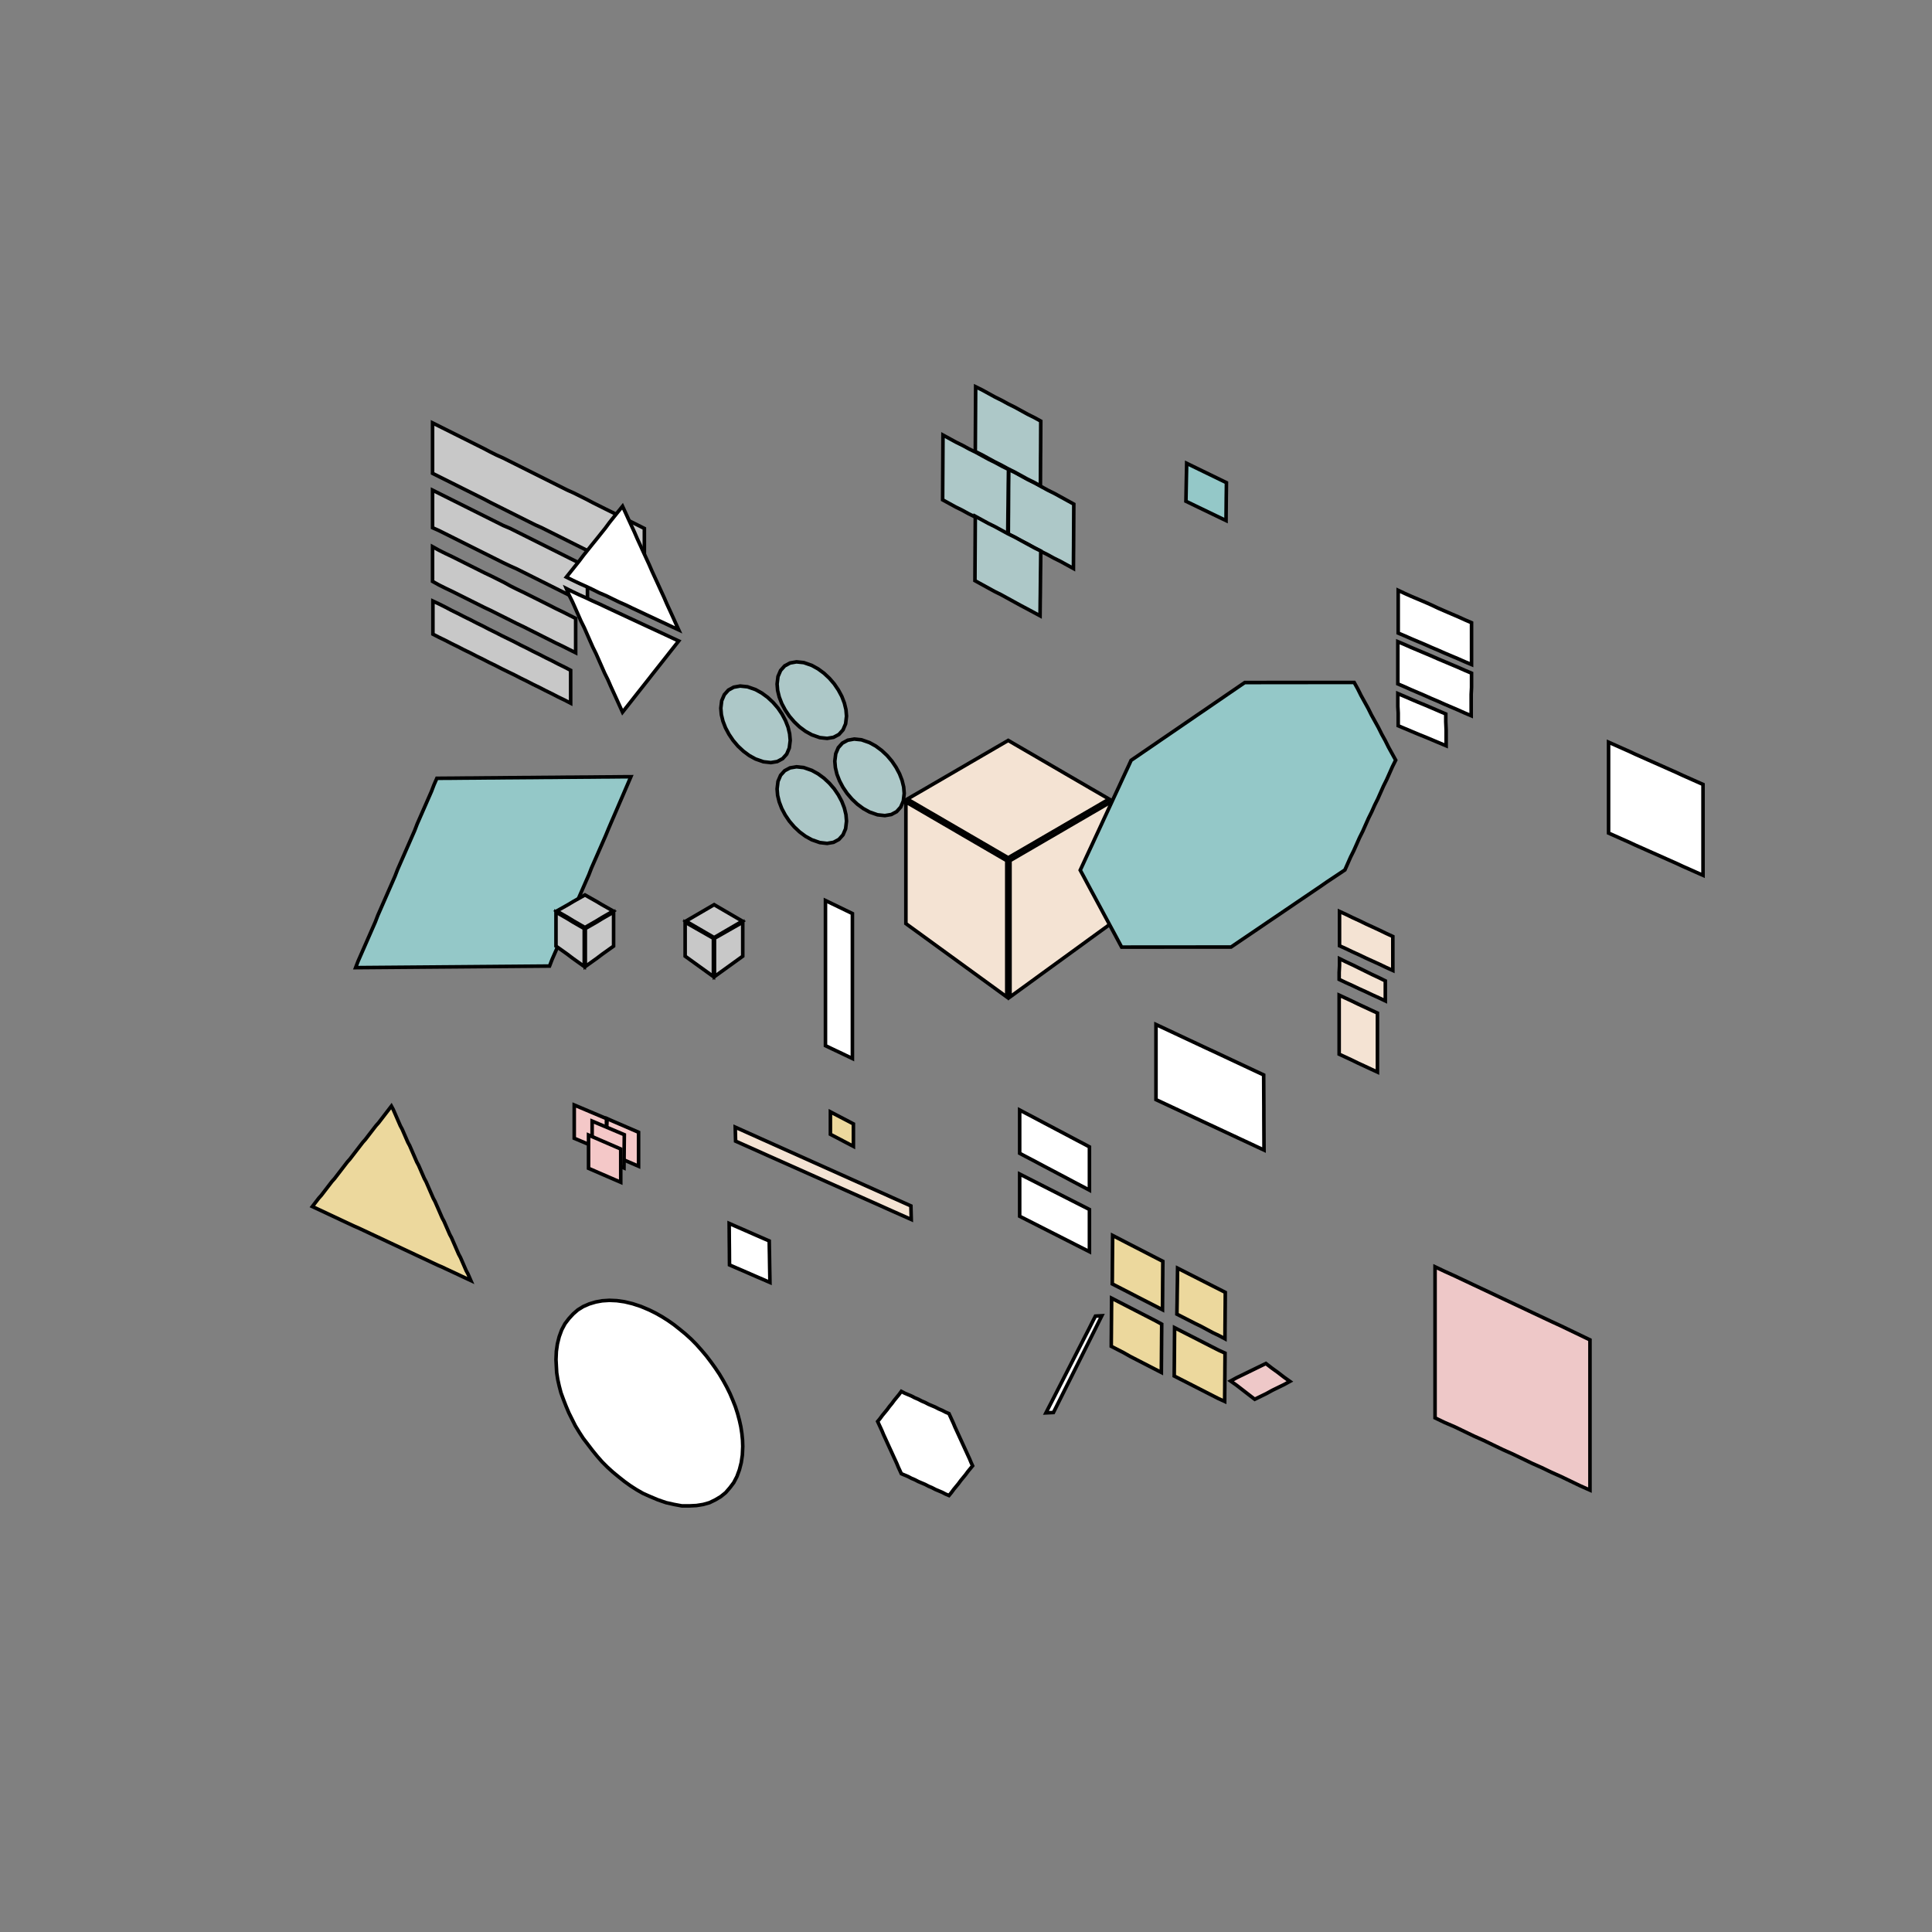 <!DOCTYPE svg>
<svg xmlns="http://www.w3.org/2000/svg" xmlns:xlink="http://www.w3.org/1999/xlink" width="1080" height="1080">
<rect width="100%" height="100%" fill="#808080" stroke="none"/>
<g transform="translate(540,540)">
<g transform="scale(2,2)">
<path stroke="rgb(0,0,0)" stroke-opacity="1" fill="rgb(148,200,200)" fill-opacity="1" id="bb1_2_" d="M-93.67 -52.9 L-94.45 -51.08 L-95.24 -49.25 L-96.02 -47.43 L-96.81 -45.6 L-97.59 -43.78 L-98.38 -41.95 L-99.17 -40.13 L-99.95 -38.3 L-100.7 -36.48 L-101.5 -34.65 L-102.3 -32.83 L-103.1 -31 L-103.9 -29.18 L-104.7 -27.35 L-105.4 -25.53 L-106.2 -23.71 L-107 -21.88 L-107.8 -20.06 L-108.6 -18.23 L-109.4 -16.41 L-110.2 -14.58 L-110.9 -12.76 L-111.7 -10.93 L-112.5 -9.106 L-113.3 -7.281 L-114.1 -5.457 L-114.9 -3.632 L-115.7 -1.807 L-116.4 0.018 L-118.4 0.034 L-120.5 0.051 L-122.5 0.067 L-124.5 0.083 L-126.5 0.1 L-128.5 0.116 L-130.5 0.132 L-132.5 0.149 L-134.5 0.165 L-136.5 0.181 L-138.5 0.198 L-140.5 0.214 L-142.5 0.231 L-144.5 0.247 L-146.6 0.263 L-148.6 0.28 L-150.6 0.296 L-152.6 0.312 L-154.6 0.329 L-156.6 0.345 L-158.6 0.361 L-160.6 0.378 L-162.6 0.394 L-164.6 0.41 L-166.6 0.427 L-168.6 0.443 L-170.6 0.459 L-169.9 -1.366 L-169.1 -3.19 L-168.3 -5.015 L-167.5 -6.84 L-166.7 -8.665 L-165.9 -10.49 L-165.1 -12.31 L-164.4 -14.14 L-163.6 -15.96 L-162.8 -17.79 L-162 -19.61 L-161.2 -21.44 L-160.4 -23.26 L-159.6 -25.09 L-158.9 -26.91 L-158.1 -28.74 L-157.3 -30.56 L-156.5 -32.39 L-155.7 -34.21 L-154.9 -36.04 L-154.1 -37.86 L-153.4 -39.69 L-152.6 -41.51 L-151.8 -43.34 L-151 -45.16 L-150.2 -46.99 L-149.4 -48.81 L-148.7 -50.64 L-147.9 -52.46 L-145.9 -52.48 L-143.9 -52.49 L-141.8 -52.51 L-139.8 -52.53 L-137.8 -52.54 L-135.8 -52.56 L-133.8 -52.58 L-131.8 -52.59 L-129.8 -52.61 L-127.8 -52.63 L-125.8 -52.64 L-123.8 -52.66 L-121.8 -52.67 L-119.8 -52.69 L-117.8 -52.71 L-115.7 -52.72 L-113.7 -52.74 L-111.7 -52.76 L-109.7 -52.77 L-107.7 -52.79 L-105.7 -52.8 L-103.7 -52.82 L-101.7 -52.84 L-99.69 -52.85 L-97.68 -52.87 L-95.68 -52.89 L-93.67 -52.9 Z " />
<path stroke="rgb(0,0,0)" stroke-opacity="1" fill="rgb(236,216,157)" fill-opacity="1" id="pr2_1_" d="M72.38 104.2 L70.7 103.3 L69.02 102.5 L67.34 101.6 L65.66 100.7 L63.99 99.89 L62.31 99.03 L60.63 98.17 L58.95 97.31 L58.98 95.48 L59.01 93.64 L59.03 91.8 L59.06 89.97 L59.09 88.13 L59.11 86.3 L59.14 84.46 L60.81 85.3 L62.47 86.15 L64.14 86.99 L65.81 87.84 L67.47 88.68 L69.14 89.53 L70.81 90.37 L72.47 91.22 L72.46 93.07 L72.45 94.92 L72.43 96.77 L72.42 98.62 L72.4 100.5 L72.39 102.3 L72.38 104.2 Z " />
<path stroke="rgb(0,0,0)" stroke-opacity="1" fill="rgb(236,216,157)" fill-opacity="1" id="pr1_1_" d="M54.92 96.08 L53.16 95.17 L51.41 94.27 L49.65 93.37 L47.9 92.47 L46.14 91.56 L44.39 90.66 L42.64 89.76 L40.88 88.86 L40.9 86.92 L40.91 84.99 L40.92 83.06 L40.94 81.12 L40.95 79.19 L40.97 77.26 L40.98 75.32 L42.74 76.22 L44.49 77.13 L46.24 78.03 L48 78.93 L49.75 79.83 L51.51 80.74 L53.26 81.64 L55.02 82.54 L55 84.47 L54.99 86.41 L54.97 88.34 L54.96 90.28 L54.95 92.21 L54.93 94.14 L54.92 96.08 Z " />
<path stroke="rgb(0,0,0)" stroke-opacity="1" fill="rgb(236,216,157)" fill-opacity="1" id="pr3_1_" d="M54.6 113.6 L52.85 112.7 L51.1 111.8 L49.35 110.9 L47.6 110 L45.85 109.1 L44.1 108.1 L42.35 107.2 L40.6 106.3 L40.61 104.4 L40.63 102.5 L40.64 100.6 L40.66 98.64 L40.67 96.71 L40.69 94.78 L40.7 92.85 L42.45 93.75 L44.2 94.65 L45.95 95.55 L47.7 96.45 L49.45 97.35 L51.2 98.25 L52.95 99.15 L54.7 100.1 L54.69 102 L54.67 103.9 L54.66 105.8 L54.64 107.8 L54.63 109.7 L54.61 111.6 L54.6 113.6 Z " />
<path stroke="rgb(0,0,0)" stroke-opacity="1" fill="rgb(236,216,157)" fill-opacity="1" id="pr4_1_" d="M72.3 121.7 L70.54 120.9 L68.77 120 L67.01 119.1 L65.25 118.2 L63.49 117.3 L61.73 116.4 L59.96 115.5 L58.2 114.6 L58.21 112.7 L58.23 110.8 L58.24 108.9 L58.26 106.9 L58.27 105 L58.29 103.1 L58.3 101.1 L60.06 102 L61.82 102.9 L63.59 103.8 L65.35 104.7 L67.11 105.6 L68.87 106.5 L70.64 107.4 L72.4 108.2 L72.39 110.2 L72.37 112.1 L72.36 114 L72.34 116 L72.33 117.9 L72.31 119.8 L72.3 121.7 Z " />
<path stroke="rgb(0,0,0)" stroke-opacity="1" fill="rgb(238,200,200)" fill-opacity="1" id="ll1_1_" d="M174.4 146.5 L171.7 145.3 L169 144 L166.3 142.7 L163.6 141.5 L160.9 140.2 L158.2 139 L155.5 137.7 L152.8 136.4 L150.1 135.2 L147.4 133.9 L144.7 132.6 L142 131.4 L139.3 130.1 L136.6 128.8 L133.8 127.6 L131.1 126.3 L131.1 123.3 L131.1 120.3 L131.1 117.3 L131.1 114.2 L131.1 111.2 L131.1 108.2 L131.1 105.2 L131.1 102.2 L131.1 99.17 L131.1 96.15 L131.1 93.13 L131.1 90.12 L131.1 87.1 L131.1 84.08 L133.8 85.36 L136.6 86.63 L139.3 87.9 L142 89.18 L144.7 90.45 L147.4 91.72 L150.1 93 L152.8 94.27 L155.5 95.54 L158.2 96.82 L160.9 98.09 L163.6 99.36 L166.3 100.6 L169 101.9 L171.7 103.2 L174.4 104.5 L174.4 107.5 L174.4 110.5 L174.4 113.5 L174.4 116.5 L174.4 119.5 L174.4 122.5 L174.4 125.5 L174.4 128.5 L174.4 131.5 L174.4 134.5 L174.4 137.5 L174.4 140.5 L174.4 143.5 L174.4 146.5 Z " />
<path stroke="rgb(0,0,0)" stroke-opacity="1" fill="rgb(255,255,255)" fill-opacity="1" id="cl1_1_" d="M37.96 97.76 L37.06 99.56 L36.15 101.4 L35.25 103.2 L34.35 105 L33.45 106.8 L32.55 108.6 L31.65 110.4 L30.75 112.2 L29.85 114 L28.95 115.8 L28.04 117.6 L27.14 119.4 L26.24 121.2 L25.34 123 L24.44 124.8 L22.35 124.9 L23.27 123.1 L24.2 121.3 L25.12 119.5 L26.04 117.7 L26.96 115.9 L27.88 114.1 L28.8 112.3 L29.72 110.5 L30.64 108.7 L31.56 106.9 L32.48 105.1 L33.4 103.3 L34.33 101.5 L35.25 99.66 L36.17 97.86 L37.96 97.76 Z " />
<path stroke="rgb(0,0,0)" stroke-opacity="1" fill="rgb(255,255,255)" fill-opacity="1" id="a5_2_" d="M206 -50.75 L204.1 -51.59 L202.2 -52.44 L200.3 -53.28 L198.5 -54.12 L196.6 -54.96 L194.7 -55.81 L192.8 -56.65 L190.9 -57.49 L189 -58.34 L187.1 -59.18 L185.3 -60.02 L183.4 -60.86 L181.5 -61.71 L179.6 -62.55 L179.6 -60.6 L179.6 -58.64 L179.6 -56.69 L179.6 -54.73 L179.6 -52.78 L179.6 -50.83 L179.6 -48.87 L179.6 -46.92 L179.6 -44.97 L179.6 -43.01 L179.6 -41.06 L179.6 -39.1 L179.6 -37.15 L181.5 -36.31 L183.4 -35.46 L185.3 -34.62 L187.1 -33.78 L189 -32.94 L190.9 -32.09 L192.8 -31.25 L194.7 -30.41 L196.6 -29.56 L198.5 -28.72 L200.3 -27.88 L202.2 -27.04 L204.1 -26.19 L206 -25.35 L206 -27.3 L206 -29.26 L206 -31.21 L206 -33.17 L206 -35.12 L206 -37.07 L206 -39.03 L206 -40.98 L206 -42.93 L206 -44.89 L206 -46.84 L206 -48.8 L206 -50.75 Z " />
<path stroke="rgb(0,0,0)" stroke-opacity="1" fill="rgb(255,255,255)" fill-opacity="1" id="a6_2_" d="M83.3 51.45 L81.52 50.62 L79.75 49.79 L77.97 48.96 L76.19 48.13 L74.42 47.3 L72.64 46.47 L70.86 45.64 L69.09 44.81 L67.31 43.99 L65.54 43.16 L63.76 42.33 L61.98 41.5 L60.21 40.67 L58.43 39.84 L56.65 39.01 L54.88 38.18 L53.1 37.35 L53.1 35.25 L53.1 33.15 L53.1 31.05 L53.1 28.95 L53.1 26.85 L53.1 24.75 L53.1 22.65 L53.1 20.55 L53.1 18.45 L53.1 16.35 L54.87 17.18 L56.64 18.01 L58.41 18.84 L60.18 19.67 L61.95 20.5 L63.72 21.33 L65.49 22.16 L67.26 22.99 L69.04 23.81 L70.81 24.64 L72.58 25.47 L74.35 26.3 L76.12 27.13 L77.89 27.96 L79.66 28.79 L81.43 29.62 L83.2 30.45 L83.21 32.36 L83.22 34.27 L83.23 36.18 L83.24 38.09 L83.25 40 L83.25 41.9 L83.26 43.81 L83.27 45.72 L83.28 47.63 L83.29 49.54 L83.3 51.45 Z " />
<path stroke="rgb(0,0,0)" stroke-opacity="1" fill="rgb(148,200,200)" fill-opacity="1" id="rtr1_2_" d="M61.68 -140.5 L63.53 -139.6 L65.38 -138.7 L67.23 -137.8 L69.09 -136.9 L70.94 -136 L72.79 -135.1 L72.77 -133 L72.74 -130.9 L72.72 -128.7 L72.7 -126.6 L72.68 -124.5 L70.81 -125.4 L68.94 -126.3 L67.07 -127.2 L65.2 -128.1 L63.34 -129 L61.47 -129.9 L61.51 -132 L61.55 -134.1 L61.59 -136.2 L61.64 -138.4 L61.68 -140.5 Z " />
<path stroke="rgb(0,0,0)" stroke-opacity="1" fill="rgb(238,200,200)" fill-opacity="1" id="sg1_2_" d="M73.96 116 L75.6 115.1 L77.25 114.3 L78.89 113.5 L80.53 112.7 L82.17 111.9 L83.82 111.1 L85.5 112.4 L87.17 113.6 L88.85 114.9 L90.53 116.1 L88.89 117 L87.25 117.8 L85.61 118.6 L83.98 119.5 L82.34 120.3 L80.7 121.1 L79.01 119.8 L77.33 118.5 L75.65 117.2 L73.96 116 Z " />
<path stroke="rgb(0,0,0)" stroke-opacity="1" fill="rgb(255,255,255)" fill-opacity="1" id="a12_2_" d="M-54.8 88.45 L-56.68 87.63 L-58.57 86.82 L-60.45 86 L-62.33 85.18 L-64.22 84.37 L-66.1 83.55 L-66.12 81.62 L-66.13 79.68 L-66.15 77.75 L-66.17 75.82 L-66.18 73.88 L-66.2 71.95 L-64.33 72.77 L-62.47 73.58 L-60.6 74.4 L-58.73 75.22 L-56.87 76.03 L-55 76.85 L-54.97 78.78 L-54.93 80.72 L-54.9 82.65 L-54.87 84.58 L-54.83 86.52 L-54.8 88.45 Z " />
<path stroke="rgb(0,0,0)" stroke-opacity="1" fill="rgb(255,255,255)" fill-opacity="1" id="secscl1_2_" d="M-31.75 25.86 L-32.69 25.41 L-33.63 24.96 L-34.57 24.51 L-35.51 24.06 L-36.45 23.62 L-37.4 23.17 L-38.34 22.72 L-39.28 22.27 L-39.28 21.26 L-39.28 20.24 L-39.28 19.23 L-39.28 18.21 L-39.28 17.2 L-39.28 16.19 L-39.28 15.17 L-39.28 14.16 L-39.28 13.14 L-39.28 12.13 L-39.28 11.11 L-39.28 10.1 L-39.28 9.086 L-39.28 8.072 L-39.28 7.057 L-39.28 6.043 L-39.28 5.029 L-39.28 4.014 L-39.28 3 L-39.28 1.986 L-39.28 0.972 L-39.28 -0.043 L-39.28 -1.057 L-39.28 -2.071 L-39.28 -3.086 L-39.28 -4.1 L-39.28 -5.114 L-39.28 -6.128 L-39.28 -7.143 L-39.28 -8.157 L-39.28 -9.171 L-39.28 -10.19 L-39.28 -11.2 L-39.28 -12.21 L-39.28 -13.23 L-39.28 -14.24 L-39.28 -15.26 L-39.28 -16.27 L-39.28 -17.29 L-39.28 -18.3 L-38.34 -17.85 L-37.4 -17.39 L-36.45 -16.94 L-35.51 -16.48 L-34.57 -16.03 L-33.63 -15.57 L-32.69 -15.12 L-31.75 -14.66 L-31.75 -13.65 L-31.75 -12.64 L-31.75 -11.62 L-31.75 -10.61 L-31.75 -9.598 L-31.75 -8.585 L-31.75 -7.572 L-31.75 -6.559 L-31.75 -5.546 L-31.75 -4.533 L-31.75 -3.52 L-31.75 -2.507 L-31.75 -1.494 L-31.75 -0.481 L-31.75 0.532 L-31.75 1.545 L-31.75 2.558 L-31.75 3.571 L-31.75 4.584 L-31.75 5.597 L-31.75 6.61 L-31.75 7.623 L-31.75 8.636 L-31.75 9.649 L-31.75 10.66 L-31.75 11.68 L-31.75 12.69 L-31.75 13.7 L-31.75 14.71 L-31.75 15.73 L-31.75 16.74 L-31.75 17.75 L-31.75 18.77 L-31.75 19.78 L-31.75 20.79 L-31.75 21.81 L-31.75 22.82 L-31.75 23.83 L-31.75 24.84 L-31.75 25.86 Z " />
<path stroke="rgb(0,0,0)" stroke-opacity="1" fill="rgb(255,255,255)" fill-opacity="1" id="a7_1_" d="M141.3 -84.25 L139.4 -85.05 L137.6 -85.85 L135.7 -86.65 L133.8 -87.45 L132 -88.25 L130.1 -89.05 L128.3 -89.85 L126.4 -90.65 L124.5 -91.45 L122.7 -92.25 L120.8 -93.05 L120.8 -95.03 L120.8 -97.02 L120.8 -99 L120.8 -101 L120.8 -103 L120.8 -105 L122.7 -104.1 L124.5 -103.3 L126.4 -102.5 L128.3 -101.7 L130.1 -100.9 L132 -100 L133.8 -99.22 L135.7 -98.4 L137.6 -97.59 L139.4 -96.77 L141.3 -95.95 L141.3 -94 L141.3 -92.05 L141.3 -90.1 L141.3 -88.15 L141.3 -86.2 L141.3 -84.25 Z " />
<path stroke="rgb(0,0,0)" stroke-opacity="1" fill="rgb(255,255,255)" fill-opacity="1" id="a8_1_" d="M141.2 -69.95 L139.3 -70.76 L137.5 -71.57 L135.6 -72.38 L133.7 -73.19 L131.9 -74 L130 -74.8 L128.2 -75.61 L126.3 -76.42 L124.4 -77.23 L122.6 -78.04 L120.7 -78.85 L120.7 -80.82 L120.7 -82.78 L120.7 -84.75 L120.7 -86.72 L120.7 -88.68 L120.7 -90.65 L122.6 -89.85 L124.4 -89.05 L126.3 -88.25 L128.2 -87.45 L130.1 -86.65 L131.9 -85.85 L133.8 -85.05 L135.7 -84.25 L137.6 -83.45 L139.4 -82.65 L141.3 -81.85 L141.3 -79.87 L141.3 -77.88 L141.2 -75.9 L141.2 -73.92 L141.2 -71.93 L141.2 -69.95 Z " />
<path stroke="rgb(0,0,0)" stroke-opacity="1" fill="rgb(255,255,255)" fill-opacity="1" id="a9_1_" d="M134.2 -61.55 L132.3 -62.35 L130.4 -63.15 L128.5 -63.95 L126.5 -64.75 L124.6 -65.55 L122.7 -66.35 L120.8 -67.15 L120.8 -68.95 L120.8 -70.75 L120.7 -72.55 L120.7 -74.35 L120.7 -76.15 L122.6 -75.34 L124.5 -74.52 L126.4 -73.71 L128.4 -72.89 L130.3 -72.08 L132.2 -71.26 L134.1 -70.45 L134.1 -68.23 L134.2 -66 L134.2 -63.77 L134.2 -61.55 Z " />
<path stroke="rgb(0,0,0)" stroke-opacity="1" fill="rgb(255,255,255)" fill-opacity="1" id="a17_1_" d="M34.5 62.65 L32.73 61.71 L30.95 60.78 L29.18 59.84 L27.41 58.9 L25.64 57.97 L23.86 57.03 L22.09 56.1 L20.32 55.16 L18.55 54.22 L16.77 53.29 L15 52.35 L15 50.33 L15 48.32 L15 46.3 L15 44.28 L15 42.27 L15 40.25 L16.77 41.19 L18.55 42.12 L20.32 43.06 L22.09 44 L23.86 44.93 L25.64 45.87 L27.41 46.8 L29.18 47.74 L30.95 48.68 L32.73 49.61 L34.5 50.55 L34.5 52.57 L34.5 54.58 L34.5 56.6 L34.5 58.62 L34.5 60.63 L34.5 62.65 Z " />
<path stroke="rgb(0,0,0)" stroke-opacity="1" fill="rgb(255,255,255)" fill-opacity="1" id="a16_1_" d="M34.5 79.85 L32.73 78.95 L30.95 78.05 L29.18 77.15 L27.41 76.25 L25.64 75.35 L23.86 74.45 L22.09 73.55 L20.32 72.65 L18.55 71.75 L16.77 70.85 L15 69.95 L15 67.98 L15 66.02 L15 64.05 L15 62.08 L15 60.12 L15 58.15 L16.77 59.05 L18.55 59.95 L20.32 60.85 L22.09 61.75 L23.86 62.65 L25.64 63.55 L27.41 64.45 L29.18 65.35 L30.95 66.25 L32.73 67.15 L34.5 68.05 L34.5 70.02 L34.5 71.98 L34.5 73.95 L34.5 75.92 L34.5 77.88 L34.5 79.85 Z " />
<path stroke="rgb(0,0,0)" stroke-opacity="1" fill="rgb(236,216,157)" fill-opacity="1" id="scltrs1_1_" d="M-31.47 50.41 L-32.39 49.93 L-33.3 49.45 L-34.22 48.97 L-35.14 48.48 L-36.06 48 L-36.98 47.52 L-37.9 47.04 L-37.9 46 L-37.9 44.95 L-37.9 43.9 L-37.9 42.86 L-37.9 41.81 L-37.9 40.77 L-36.98 41.25 L-36.06 41.73 L-35.14 42.21 L-34.22 42.69 L-33.3 43.17 L-32.39 43.65 L-31.47 44.13 L-31.47 45.18 L-31.47 46.22 L-31.47 47.27 L-31.47 48.32 L-31.47 49.36 L-31.47 50.41 Z " />
<path stroke="rgb(0,0,0)" stroke-opacity="1" fill="rgb(244,227,211)" fill-opacity="1" id="a15_1_" d="M119.3 1.25 L117.4 0.388 L115.6 -0.475 L113.7 -1.338 L111.8 -2.2 L110 -3.063 L108.1 -3.925 L106.3 -4.788 L104.4 -5.65 L104.4 -7.57 L104.4 -9.49 L104.4 -11.41 L104.4 -13.33 L104.4 -15.25 L106.3 -14.38 L108.1 -13.5 L110 -12.63 L111.8 -11.75 L113.7 -10.88 L115.6 -10 L117.4 -9.125 L119.3 -8.25 L119.3 -6.35 L119.3 -4.45 L119.3 -2.55 L119.3 -0.65 L119.3 1.25 Z " />
<path stroke="rgb(0,0,0)" stroke-opacity="1" fill="rgb(244,227,211)" fill-opacity="1" id="a14_1_" d="M117.2 9.75 L115.4 8.893 L113.5 8.036 L111.7 7.179 L109.8 6.321 L108 5.464 L106.1 4.607 L104.3 3.75 L104.3 1.817 L104.4 -0.117 L104.4 -2.05 L106.2 -1.164 L108.1 -0.279 L109.9 0.607 L111.7 1.493 L113.5 2.379 L115.4 3.264 L117.2 4.15 L117.2 6.017 L117.2 7.883 L117.2 9.75 Z " />
<path stroke="rgb(0,0,0)" stroke-opacity="1" fill="rgb(244,227,211)" fill-opacity="1" id="a13_1_" d="M115 29.65 L113.2 28.82 L111.4 27.98 L109.6 27.15 L107.9 26.32 L106.1 25.48 L104.3 24.65 L104.3 22.59 L104.3 20.52 L104.3 18.46 L104.3 16.4 L104.3 14.34 L104.3 12.27 L104.3 10.21 L104.3 8.15 L106.1 8.983 L107.9 9.817 L109.6 10.65 L111.4 11.48 L113.2 12.32 L115 13.15 L115 15.21 L115 17.27 L115 19.34 L115 21.4 L115 23.46 L115 25.52 L115 27.59 L115 29.65 Z " />
<path stroke="rgb(0,0,0)" stroke-opacity="1" fill="rgb(200,200,200)" fill-opacity="1" id="a1_2_" d="M-110.5 -73.45 L-112.2 -74.33 L-114 -75.2 L-115.7 -76.08 L-117.5 -76.96 L-119.2 -77.84 L-121 -78.71 L-122.7 -79.59 L-124.5 -80.47 L-126.2 -81.35 L-128 -82.22 L-129.8 -83.1 L-131.5 -83.98 L-133.3 -84.85 L-135 -85.73 L-136.8 -86.61 L-138.5 -87.49 L-140.3 -88.36 L-142 -89.24 L-143.8 -90.12 L-145.5 -91 L-147.3 -91.87 L-149 -92.75 L-149 -94.61 L-149 -96.47 L-149 -98.33 L-149 -100.2 L-149 -102 L-147.3 -101.2 L-145.5 -100.3 L-143.8 -99.4 L-142 -98.52 L-140.3 -97.64 L-138.5 -96.76 L-136.8 -95.88 L-135 -95 L-133.3 -94.11 L-131.5 -93.23 L-129.8 -92.35 L-128 -91.47 L-126.2 -90.59 L-124.5 -89.7 L-122.7 -88.82 L-121 -87.94 L-119.2 -87.06 L-117.5 -86.18 L-115.7 -85.3 L-114 -84.41 L-112.2 -83.53 L-110.5 -82.65 L-110.5 -80.81 L-110.5 -78.97 L-110.5 -77.13 L-110.5 -75.29 L-110.5 -73.45 Z " />
<path stroke="rgb(0,0,0)" stroke-opacity="1" fill="rgb(200,200,200)" fill-opacity="1" id="a4_2_" d="M-89.9 -108.2 L-91.69 -109 L-93.49 -109.9 L-95.28 -110.8 L-97.08 -111.7 L-98.87 -112.6 L-100.7 -113.5 L-102.5 -114.4 L-104.3 -115.3 L-106 -116.2 L-107.8 -117.1 L-109.6 -118 L-111.4 -118.9 L-113.2 -119.8 L-115 -120.7 L-116.8 -121.6 L-118.6 -122.5 L-120.4 -123.3 L-122.2 -124.2 L-124 -125.1 L-125.8 -126 L-127.6 -126.9 L-129.4 -127.8 L-131.2 -128.7 L-133 -129.6 L-134.7 -130.5 L-136.5 -131.4 L-138.3 -132.3 L-140.1 -133.2 L-141.9 -134.1 L-143.7 -135 L-145.5 -135.9 L-147.3 -136.8 L-149.1 -137.7 L-149.1 -139.7 L-149.1 -141.7 L-149.1 -143.7 L-149.1 -145.7 L-149.1 -147.7 L-149.1 -149.7 L-149.1 -151.8 L-147.3 -150.9 L-145.5 -150 L-143.7 -149.1 L-141.9 -148.2 L-140.1 -147.3 L-138.3 -146.4 L-136.5 -145.5 L-134.7 -144.6 L-133 -143.7 L-131.2 -142.8 L-129.4 -142 L-127.6 -141.1 L-125.8 -140.2 L-124 -139.3 L-122.2 -138.4 L-120.4 -137.5 L-118.6 -136.6 L-116.8 -135.7 L-115 -134.8 L-113.2 -133.9 L-111.4 -133 L-109.6 -132.2 L-107.8 -131.3 L-106 -130.4 L-104.3 -129.5 L-102.5 -128.6 L-100.7 -127.7 L-98.87 -126.8 L-97.08 -125.9 L-95.28 -125 L-93.49 -124.1 L-91.69 -123.2 L-89.9 -122.3 L-89.9 -120.3 L-89.9 -118.3 L-89.9 -116.3 L-89.9 -114.2 L-89.9 -112.2 L-89.9 -110.2 L-89.9 -108.2 Z " />
<path stroke="rgb(0,0,0)" stroke-opacity="1" fill="rgb(200,200,200)" fill-opacity="1" id="a2_1_" d="M-109.1 -87.55 L-110.9 -88.45 L-112.7 -89.36 L-114.6 -90.26 L-116.4 -91.17 L-118.2 -92.07 L-120 -92.98 L-121.8 -93.88 L-123.6 -94.79 L-125.5 -95.69 L-127.3 -96.6 L-129.1 -97.5 L-130.9 -98.4 L-132.7 -99.31 L-134.6 -100.2 L-136.4 -101.1 L-138.2 -102 L-140 -102.9 L-141.8 -103.8 L-143.6 -104.7 L-145.5 -105.6 L-147.3 -106.5 L-149.1 -107.5 L-149.1 -109.4 L-149.1 -111.3 L-149.1 -113.3 L-149.1 -115.2 L-149.1 -117.2 L-147.3 -116.2 L-145.5 -115.3 L-143.6 -114.4 L-141.8 -113.5 L-140 -112.6 L-138.2 -111.7 L-136.4 -110.8 L-134.6 -109.9 L-132.7 -109 L-130.9 -108.1 L-129.1 -107.2 L-127.3 -106.2 L-125.5 -105.3 L-123.6 -104.4 L-121.8 -103.5 L-120 -102.6 L-118.2 -101.7 L-116.4 -100.8 L-114.6 -99.88 L-112.7 -98.97 L-110.9 -98.06 L-109.1 -97.15 L-109.1 -95.23 L-109.1 -93.31 L-109.1 -91.39 L-109.1 -89.47 L-109.1 -87.55 Z " />
<path stroke="rgb(0,0,0)" stroke-opacity="1" fill="rgb(200,200,200)" fill-opacity="1" id="a3_1_" d="M-105.8 -101.2 L-107.6 -102 L-109.4 -102.9 L-111.2 -103.8 L-113 -104.7 L-114.8 -105.6 L-116.6 -106.5 L-118.4 -107.4 L-120.2 -108.3 L-122 -109.2 L-123.8 -110.1 L-125.6 -111 L-127.4 -111.8 L-129.3 -112.7 L-131.1 -113.6 L-132.9 -114.5 L-134.7 -115.4 L-136.5 -116.3 L-138.3 -117.2 L-140.1 -118.1 L-141.9 -119 L-143.7 -119.9 L-145.5 -120.8 L-147.3 -121.7 L-149.1 -122.5 L-149.1 -124.6 L-149.1 -126.7 L-149.1 -128.8 L-149.1 -130.9 L-149.1 -133 L-147.3 -132.1 L-145.5 -131.2 L-143.7 -130.3 L-141.9 -129.4 L-140.1 -128.5 L-138.3 -127.6 L-136.5 -126.7 L-134.7 -125.8 L-132.9 -124.9 L-131.1 -124 L-129.3 -123.1 L-127.4 -122.3 L-125.6 -121.4 L-123.8 -120.5 L-122 -119.6 L-120.2 -118.7 L-118.4 -117.8 L-116.6 -116.9 L-114.8 -116 L-113 -115.1 L-111.2 -114.2 L-109.4 -113.3 L-107.6 -112.4 L-105.8 -111.5 L-105.8 -109.5 L-105.8 -107.4 L-105.8 -105.3 L-105.8 -103.2 L-105.8 -101.2 Z " />
<path stroke="rgb(0,0,0)" stroke-opacity="1" fill="rgb(244,227,211)" fill-opacity="1" id="a11_1_" d="M-15.3 70.85 L-17.12 70.04 L-18.94 69.23 L-20.76 68.42 L-22.57 67.61 L-24.39 66.79 L-26.21 65.98 L-28.03 65.17 L-29.85 64.36 L-31.67 63.55 L-33.49 62.74 L-35.3 61.93 L-37.12 61.12 L-38.94 60.31 L-40.76 59.49 L-42.58 58.68 L-44.4 57.87 L-46.21 57.06 L-48.03 56.25 L-49.85 55.44 L-51.67 54.63 L-53.49 53.82 L-55.31 53.01 L-57.13 52.19 L-58.94 51.38 L-60.76 50.57 L-62.58 49.76 L-64.4 48.95 L-64.45 47 L-64.5 45.05 L-62.68 45.86 L-60.86 46.68 L-59.04 47.49 L-57.23 48.31 L-55.41 49.12 L-53.59 49.94 L-51.77 50.75 L-49.95 51.57 L-48.13 52.38 L-46.31 53.2 L-44.5 54.01 L-42.68 54.83 L-40.86 55.64 L-39.04 56.46 L-37.22 57.27 L-35.4 58.09 L-33.59 58.9 L-31.77 59.72 L-29.95 60.53 L-28.13 61.35 L-26.31 62.16 L-24.49 62.98 L-22.67 63.79 L-20.86 64.61 L-19.04 65.42 L-17.22 66.24 L-15.4 67.05 L-15.35 68.95 L-15.3 70.85 Z " />
<path stroke="rgb(0,0,0)" stroke-opacity="1" fill="rgb(244,200,200)" fill-opacity="1" id="fus1_1_" d="M-100.5 51.95 L-102.3 51.19 L-104.1 50.43 L-105.9 49.67 L-107.7 48.91 L-109.5 48.15 L-109.5 46.29 L-109.5 44.43 L-109.5 42.57 L-109.5 40.71 L-109.5 38.85 L-107.7 39.61 L-105.9 40.37 L-104.1 41.13 L-102.3 41.89 L-100.5 42.65 L-100.5 44.51 L-100.5 46.37 L-100.5 48.23 L-100.5 50.09 L-100.5 51.95 Z " />
<path stroke="rgb(0,0,0)" stroke-opacity="1" fill="rgb(244,200,200)" fill-opacity="1" id="fus2_1_" d="M-91.52 55.97 L-93.32 55.19 L-95.12 54.41 L-96.92 53.63 L-98.72 52.85 L-100.5 52.07 L-100.5 50.19 L-100.4 48.31 L-100.4 46.43 L-100.4 44.55 L-100.3 42.67 L-98.56 43.43 L-96.8 44.19 L-95.04 44.95 L-93.28 45.71 L-91.52 46.47 L-91.52 48.37 L-91.52 50.27 L-91.52 52.17 L-91.52 54.07 L-91.52 55.97 Z " />
<path stroke="rgb(0,0,0)" stroke-opacity="1" fill="rgb(244,200,200)" fill-opacity="1" id="fus3_1_" d="M-95.6 56.45 L-97.38 55.69 L-99.16 54.93 L-100.9 54.17 L-102.7 53.41 L-104.5 52.65 L-104.5 50.79 L-104.5 48.93 L-104.5 47.07 L-104.5 45.21 L-104.5 43.35 L-102.7 44.11 L-100.9 44.87 L-99.1 45.63 L-97.3 46.39 L-95.5 47.15 L-95.52 49.01 L-95.54 50.87 L-95.56 52.73 L-95.58 54.59 L-95.6 56.45 Z " />
<path stroke="rgb(0,0,0)" stroke-opacity="1" fill="rgb(244,200,200)" fill-opacity="1" id="fus4_1_" d="M-96.5 60.45 L-98.3 59.67 L-100.1 58.89 L-101.9 58.11 L-103.7 57.33 L-105.5 56.55 L-105.5 54.69 L-105.5 52.83 L-105.5 50.97 L-105.5 49.11 L-105.5 47.25 L-103.7 48.03 L-101.9 48.81 L-100.1 49.59 L-98.3 50.37 L-96.5 51.15 L-96.5 53.01 L-96.5 54.87 L-96.5 56.73 L-96.5 58.59 L-96.5 60.45 Z " />
<path stroke="rgb(0,0,0)" stroke-opacity="1" fill="rgb(173,200,200)" fill-opacity="1" id="swap1_1_" d="M30.03 -111.1 L28.21 -112.1 L26.39 -113.1 L24.57 -114 L22.75 -115 L20.93 -115.9 L19.11 -116.9 L17.29 -117.9 L15.47 -118.8 L13.65 -119.8 L11.83 -120.7 L11.84 -122.8 L11.85 -124.8 L11.87 -126.8 L11.88 -128.8 L11.89 -130.8 L11.9 -132.8 L11.91 -134.8 L11.92 -136.8 L11.93 -138.8 L13.75 -137.9 L15.57 -136.9 L17.39 -135.9 L19.21 -135 L21.03 -134 L22.85 -133 L24.67 -132.1 L26.49 -131.1 L28.31 -130.1 L30.13 -129.1 L30.12 -127.1 L30.11 -125.1 L30.1 -123.1 L30.09 -121.1 L30.08 -119.1 L30.07 -117.1 L30.05 -115.1 L30.04 -113.1 L30.03 -111.1 Z " />
<path stroke="rgb(0,0,0)" stroke-opacity="1" fill="rgb(173,200,200)" fill-opacity="1" id="swap3_1_" d="M20.8 -134.2 L18.98 -135.2 L17.16 -136.1 L15.34 -137.1 L13.52 -138.1 L11.7 -139 L9.88 -140 L8.06 -140.9 L6.24 -141.9 L4.42 -142.9 L2.6 -143.8 L2.611 -145.8 L2.622 -147.8 L2.633 -149.9 L2.644 -151.9 L2.656 -153.9 L2.667 -155.9 L2.678 -157.9 L2.689 -159.9 L2.7 -161.9 L4.52 -161 L6.34 -160 L8.16 -159 L9.98 -158.1 L11.8 -157.1 L13.62 -156.2 L15.44 -155.2 L17.26 -154.2 L19.08 -153.3 L20.9 -152.3 L20.89 -150.3 L20.88 -148.3 L20.87 -146.3 L20.86 -144.3 L20.84 -142.3 L20.83 -140.3 L20.82 -138.2 L20.81 -136.2 L20.8 -134.2 Z " />
<path stroke="rgb(0,0,0)" stroke-opacity="1" fill="rgb(173,200,200)" fill-opacity="1" id="swap2_1_" d="M11.67 -120.7 L9.848 -121.6 L8.028 -122.6 L6.208 -123.5 L4.388 -124.5 L2.568 -125.5 L0.748 -126.4 L-1.072 -127.4 L-2.892 -128.3 L-4.712 -129.3 L-6.532 -130.3 L-6.521 -132.3 L-6.51 -134.3 L-6.499 -136.3 L-6.488 -138.3 L-6.476 -140.3 L-6.465 -142.3 L-6.454 -144.3 L-6.443 -146.3 L-6.432 -148.4 L-4.602 -147.4 L-2.772 -146.4 L-0.942 -145.5 L0.888 -144.5 L2.718 -143.6 L4.548 -142.6 L6.378 -141.6 L8.208 -140.7 L10.04 -139.7 L11.87 -138.8 L11.85 -136.7 L11.82 -134.7 L11.8 -132.7 L11.78 -130.7 L11.76 -128.7 L11.73 -126.7 L11.71 -124.7 L11.69 -122.7 L11.67 -120.7 Z " />
<path stroke="rgb(0,0,0)" stroke-opacity="1" fill="rgb(173,200,200)" fill-opacity="1" id="swap4_1_" d="M20.7 -97.88 L18.88 -98.86 L17.06 -99.84 L15.24 -100.8 L13.42 -101.8 L11.6 -102.8 L9.78 -103.8 L7.96 -104.7 L6.14 -105.7 L4.32 -106.7 L2.5 -107.7 L2.511 -109.7 L2.522 -111.7 L2.533 -113.7 L2.544 -115.7 L2.556 -117.7 L2.567 -119.7 L2.578 -121.7 L2.589 -123.7 L2.6 -125.7 L4.43 -124.7 L6.26 -123.7 L8.09 -122.8 L9.92 -121.8 L11.75 -120.8 L13.58 -119.9 L15.41 -118.9 L17.24 -117.9 L19.07 -116.9 L20.9 -116 L20.88 -114 L20.86 -112 L20.83 -109.9 L20.81 -107.9 L20.79 -105.9 L20.77 -103.9 L20.74 -101.9 L20.72 -99.89 L20.7 -97.88 Z " />
<path stroke="rgb(0,0,0)" stroke-opacity="1" fill="rgb(244,227,211)" fill-opacity="1" id="a10_5_" d="M40 -46.65 L38.24 -45.63 L36.48 -44.6 L34.71 -43.57 L32.95 -42.55 L31.19 -41.53 L29.42 -40.5 L27.66 -39.48 L25.9 -38.45 L24.14 -37.43 L22.37 -36.4 L20.61 -35.38 L18.85 -34.35 L17.09 -33.33 L15.32 -32.3 L13.56 -31.28 L11.8 -30.25 L10.04 -31.28 L8.275 -32.3 L6.512 -33.33 L4.75 -34.35 L2.987 -35.38 L1.225 -36.4 L-0.537 -37.43 L-2.3 -38.45 L-4.063 -39.48 L-5.825 -40.5 L-7.587 -41.53 L-9.35 -42.55 L-11.11 -43.57 L-12.87 -44.6 L-14.64 -45.63 L-16.4 -46.65 L-14.64 -47.68 L-12.87 -48.7 L-11.11 -49.72 L-9.35 -50.75 L-7.587 -51.77 L-5.825 -52.8 L-4.063 -53.82 L-2.3 -54.85 L-0.537 -55.87 L1.225 -56.9 L2.987 -57.92 L4.75 -58.95 L6.512 -59.97 L8.275 -61 L10.04 -62.02 L11.8 -63.05 L13.56 -62.02 L15.32 -61 L17.09 -59.97 L18.85 -58.95 L20.61 -57.92 L22.37 -56.9 L24.14 -55.87 L25.9 -54.85 L27.66 -53.82 L29.42 -52.8 L31.19 -51.77 L32.95 -50.75 L34.71 -49.72 L36.48 -48.7 L38.24 -47.68 L40 -46.65 Z " />
<path stroke="rgb(0,0,0)" stroke-opacity="1" fill="rgb(244,227,211)" fill-opacity="1" id="a10_4_" d="M40.5 -11.85 L40.5 -13.85 L40.5 -15.85 L40.5 -17.85 L40.5 -19.85 L40.5 -21.85 L40.5 -23.85 L40.5 -25.85 L40.5 -27.85 L40.5 -29.85 L40.5 -31.85 L40.5 -33.85 L40.5 -35.85 L40.5 -37.85 L40.5 -39.85 L40.5 -41.85 L40.5 -43.85 L40.5 -45.85 L38.74 -44.83 L36.98 -43.8 L35.21 -42.78 L33.45 -41.75 L31.69 -40.73 L29.92 -39.7 L28.16 -38.68 L26.4 -37.65 L24.64 -36.62 L22.87 -35.6 L21.11 -34.57 L19.35 -33.55 L17.59 -32.52 L15.82 -31.5 L14.06 -30.47 L12.3 -29.45 L12.3 -27.44 L12.3 -25.44 L12.3 -23.43 L12.3 -21.43 L12.3 -19.42 L12.3 -17.42 L12.3 -15.41 L12.3 -13.41 L12.3 -11.4 L12.3 -9.397 L12.3 -7.392 L12.3 -5.387 L12.3 -3.382 L12.3 -1.376 L12.3 0.629 L12.3 2.634 L12.3 4.639 L12.3 6.645 L12.3 8.65 L13.96 7.444 L15.62 6.238 L17.28 5.032 L18.94 3.826 L20.59 2.621 L22.25 1.415 L23.91 0.209 L25.57 -0.997 L27.23 -2.203 L28.89 -3.409 L30.55 -4.615 L32.21 -5.821 L33.86 -7.026 L35.52 -8.232 L37.18 -9.438 L38.84 -10.64 L40.5 -11.85 Z " />
<path stroke="rgb(0,0,0)" stroke-opacity="1" fill="rgb(244,227,211)" fill-opacity="1" id="a10_3_" d="M-16.8 -45.85 L-16.8 -43.85 L-16.8 -41.85 L-16.8 -39.85 L-16.8 -37.85 L-16.8 -35.85 L-16.8 -33.85 L-16.8 -31.85 L-16.8 -29.85 L-16.8 -27.85 L-16.8 -25.85 L-16.8 -23.85 L-16.8 -21.85 L-16.8 -19.85 L-16.8 -17.85 L-16.8 -15.85 L-16.8 -13.85 L-16.8 -11.85 L-15.14 -10.64 L-13.48 -9.438 L-11.82 -8.232 L-10.16 -7.026 L-8.506 -5.821 L-6.847 -4.615 L-5.188 -3.409 L-3.529 -2.203 L-1.871 -0.997 L-0.212 0.209 L1.447 1.415 L3.106 2.621 L4.765 3.826 L6.424 5.032 L8.082 6.238 L9.741 7.444 L11.4 8.65 L11.4 6.645 L11.4 4.639 L11.4 2.634 L11.4 0.629 L11.4 -1.376 L11.4 -3.382 L11.4 -5.387 L11.4 -7.392 L11.4 -9.397 L11.4 -11.4 L11.4 -13.41 L11.4 -15.41 L11.4 -17.42 L11.4 -19.42 L11.4 -21.43 L11.4 -23.43 L11.4 -25.44 L11.4 -27.44 L11.4 -29.45 L9.637 -30.47 L7.875 -31.5 L6.112 -32.52 L4.35 -33.55 L2.587 -34.57 L0.825 -35.6 L-0.938 -36.62 L-2.7 -37.65 L-4.462 -38.68 L-6.225 -39.7 L-7.987 -40.73 L-9.75 -41.75 L-11.51 -42.78 L-13.27 -43.8 L-15.04 -44.83 L-16.8 -45.85 Z " />
<path stroke="rgb(0,0,0)" stroke-opacity="1" fill="rgb(200,200,200)" fill-opacity="1" id="circ1_5_" d="M-62.5 -12.54 L-64.08 -11.62 L-65.66 -10.7 L-67.24 -9.782 L-68.82 -8.862 L-70.4 -7.942 L-71.98 -8.862 L-73.56 -9.782 L-75.14 -10.7 L-76.72 -11.62 L-78.3 -12.54 L-76.72 -13.46 L-75.14 -14.38 L-73.56 -15.3 L-71.98 -16.22 L-70.4 -17.14 L-68.82 -16.22 L-67.24 -15.3 L-65.66 -14.38 L-64.08 -13.46 L-62.5 -12.54 Z " />
<path stroke="rgb(0,0,0)" stroke-opacity="1" fill="rgb(200,200,200)" fill-opacity="1" id="circ1_4_" d="M-62.4 -2.742 L-62.4 -4.642 L-62.4 -6.542 L-62.4 -8.442 L-62.4 -10.34 L-62.4 -12.24 L-63.98 -11.34 L-65.56 -10.44 L-67.14 -9.542 L-68.72 -8.642 L-70.3 -7.742 L-70.3 -5.602 L-70.3 -3.462 L-70.3 -1.322 L-70.3 0.818 L-70.3 2.958 L-68.72 1.818 L-67.14 0.678 L-65.56 -0.462 L-63.98 -1.602 L-62.4 -2.742 Z " />
<path stroke="rgb(0,0,0)" stroke-opacity="1" fill="rgb(200,200,200)" fill-opacity="1" id="circ1_3_" d="M-78.5 -12.24 L-78.5 -10.34 L-78.5 -8.442 L-78.5 -6.542 L-78.5 -4.642 L-78.5 -2.742 L-76.92 -1.602 L-75.34 -0.462 L-73.76 0.678 L-72.18 1.818 L-70.6 2.958 L-70.6 0.818 L-70.6 -1.322 L-70.6 -3.462 L-70.6 -5.602 L-70.6 -7.742 L-72.18 -8.642 L-73.76 -9.542 L-75.34 -10.44 L-76.92 -11.34 L-78.5 -12.24 Z " />
<path stroke="rgb(0,0,0)" stroke-opacity="1" fill="rgb(200,200,200)" fill-opacity="1" id="circ2_5_" d="M-98.6 -15.36 L-100.2 -14.44 L-101.8 -13.52 L-103.3 -12.6 L-104.9 -11.68 L-106.5 -10.76 L-108.1 -11.68 L-109.7 -12.6 L-111.2 -13.52 L-112.8 -14.44 L-114.4 -15.36 L-112.8 -16.26 L-111.2 -17.16 L-109.7 -18.06 L-108.1 -18.96 L-106.5 -19.86 L-104.9 -18.96 L-103.3 -18.06 L-101.8 -17.16 L-100.2 -16.26 L-98.6 -15.36 Z " />
<path stroke="rgb(0,0,0)" stroke-opacity="1" fill="rgb(200,200,200)" fill-opacity="1" id="circ2_4_" d="M-98.5 -5.558 L-98.5 -7.458 L-98.5 -9.358 L-98.5 -11.26 L-98.5 -13.16 L-98.5 -15.06 L-100.1 -14.14 L-101.7 -13.22 L-103.2 -12.3 L-104.8 -11.38 L-106.4 -10.46 L-106.4 -8.338 L-106.4 -6.218 L-106.4 -4.098 L-106.4 -1.978 L-106.4 0.142 L-104.8 -0.998 L-103.2 -2.138 L-101.7 -3.278 L-100.1 -4.418 L-98.5 -5.558 Z " />
<path stroke="rgb(0,0,0)" stroke-opacity="1" fill="rgb(200,200,200)" fill-opacity="1" id="circ2_3_" d="M-114.6 -15.06 L-114.6 -13.16 L-114.6 -11.26 L-114.6 -9.358 L-114.6 -7.458 L-114.6 -5.558 L-113 -4.418 L-111.4 -3.278 L-109.9 -2.138 L-108.3 -0.998 L-106.7 0.142 L-106.7 -1.978 L-106.7 -4.098 L-106.7 -6.218 L-106.7 -8.338 L-106.7 -10.46 L-108.3 -11.38 L-109.9 -12.3 L-111.4 -13.22 L-113 -14.14 L-114.6 -15.06 Z " />
<path stroke="rgb(0,0,0)" stroke-opacity="1" fill="rgb(148,200,200)" fill-opacity="1" id="bb1" d="M46.15 -57.49 L45.32 -55.68 L44.48 -53.88 L43.64 -52.07 L42.81 -50.26 L41.97 -48.46 L41.13 -46.65 L40.3 -44.85 L39.46 -43.04 L38.62 -41.24 L37.79 -39.43 L36.95 -37.62 L36.11 -35.82 L35.28 -34.01 L34.44 -32.21 L33.6 -30.4 L32.77 -28.6 L31.93 -26.79 L32.9 -25 L33.86 -23.2 L34.82 -21.41 L35.79 -19.62 L36.75 -17.83 L37.72 -16.03 L38.68 -14.24 L39.65 -12.45 L40.61 -10.66 L41.58 -8.864 L42.54 -7.072 L43.5 -5.279 L45.54 -5.281 L47.58 -5.282 L49.62 -5.284 L51.66 -5.285 L53.7 -5.287 L55.74 -5.289 L57.78 -5.29 L59.82 -5.292 L61.86 -5.293 L63.9 -5.295 L65.93 -5.297 L67.97 -5.298 L70.01 -5.3 L72.05 -5.301 L74.09 -5.303 L75.76 -6.437 L77.43 -7.571 L79.11 -8.705 L80.78 -9.839 L82.45 -10.97 L84.12 -12.11 L85.79 -13.24 L87.47 -14.37 L89.14 -15.51 L90.81 -16.64 L92.48 -17.78 L94.15 -18.91 L95.82 -20.04 L97.5 -21.18 L99.17 -22.31 L100.8 -23.45 L102.5 -24.58 L104.2 -25.71 L105.9 -26.85 L106.7 -28.65 L107.5 -30.46 L108.4 -32.27 L109.2 -34.07 L110 -35.88 L110.9 -37.68 L111.7 -39.49 L112.5 -41.29 L113.4 -43.1 L114.2 -44.91 L115.1 -46.71 L115.9 -48.52 L116.7 -50.32 L117.6 -52.13 L118.4 -53.93 L119.2 -55.74 L120.1 -57.54 L119.1 -59.35 L118.1 -61.16 L117.2 -62.97 L116.2 -64.78 L115.3 -66.59 L114.3 -68.4 L113.3 -70.21 L112.4 -72.02 L111.4 -73.83 L110.4 -75.64 L109.5 -77.45 L108.5 -79.25 L106.5 -79.25 L104.4 -79.25 L102.4 -79.25 L100.3 -79.25 L98.31 -79.25 L96.27 -79.25 L94.23 -79.24 L92.19 -79.24 L90.15 -79.24 L88.11 -79.24 L86.07 -79.24 L84.04 -79.24 L82 -79.23 L79.96 -79.23 L77.92 -79.23 L76.25 -78.09 L74.57 -76.94 L72.9 -75.8 L71.23 -74.65 L69.56 -73.51 L67.89 -72.36 L66.22 -71.22 L64.54 -70.08 L62.87 -68.93 L61.2 -67.79 L59.53 -66.64 L57.86 -65.5 L56.18 -64.35 L54.51 -63.21 L52.84 -62.06 L51.17 -60.92 L49.5 -59.78 L47.83 -58.63 L46.15 -57.49 Z " />
<path stroke="rgb(0,0,0)" stroke-opacity="1" fill="rgb(236,216,157)" fill-opacity="1" id="scltrs1" d="M-160.6 39.16 L-161.2 39.94 L-161.8 40.72 L-162.4 41.5 L-163 42.28 L-163.6 43.06 L-164.2 43.84 L-164.9 44.62 L-165.5 45.39 L-166.1 46.17 L-166.7 46.95 L-167.3 47.73 L-167.9 48.51 L-168.6 49.29 L-169.2 50.07 L-169.8 50.85 L-170.4 51.63 L-171 52.41 L-171.6 53.19 L-172.2 53.97 L-172.9 54.75 L-173.5 55.53 L-174.1 56.31 L-174.7 57.09 L-175.3 57.87 L-175.9 58.65 L-176.5 59.43 L-177.2 60.21 L-177.8 60.99 L-178.4 61.77 L-179 62.55 L-179.6 63.33 L-180.2 64.11 L-180.9 64.89 L-181.5 65.67 L-182.1 66.45 L-182.7 67.23 L-181.8 67.65 L-180.9 68.07 L-180 68.49 L-179.1 68.91 L-178.2 69.34 L-177.3 69.76 L-176.4 70.18 L-175.5 70.6 L-174.6 71.03 L-173.7 71.45 L-172.8 71.87 L-171.9 72.29 L-171 72.71 L-170 73.14 L-169.1 73.56 L-168.2 73.98 L-167.3 74.4 L-166.4 74.83 L-165.5 75.25 L-164.6 75.67 L-163.7 76.09 L-162.8 76.51 L-161.9 76.94 L-161 77.36 L-160.1 77.78 L-159.2 78.2 L-158.3 78.62 L-157.4 79.05 L-156.5 79.47 L-155.6 79.89 L-154.7 80.31 L-153.8 80.74 L-152.9 81.16 L-152 81.58 L-151.1 82 L-150.2 82.42 L-149.3 82.85 L-148.4 83.27 L-147.5 83.69 L-146.5 84.11 L-145.6 84.54 L-144.7 84.96 L-143.8 85.38 L-142.9 85.8 L-142 86.22 L-141.1 86.65 L-140.2 87.07 L-139.3 87.49 L-138.4 87.91 L-138.8 86.99 L-139.2 86.07 L-139.7 85.15 L-140.1 84.23 L-140.5 83.31 L-140.9 82.39 L-141.3 81.47 L-141.8 80.55 L-142.2 79.63 L-142.6 78.71 L-143 77.79 L-143.4 76.87 L-143.8 75.95 L-144.3 75.03 L-144.7 74.11 L-145.1 73.19 L-145.5 72.27 L-145.9 71.35 L-146.4 70.43 L-146.8 69.51 L-147.2 68.59 L-147.6 67.67 L-148 66.76 L-148.4 65.84 L-148.9 64.92 L-149.3 64 L-149.7 63.08 L-150.1 62.16 L-150.5 61.24 L-150.9 60.32 L-151.4 59.4 L-151.8 58.48 L-152.2 57.56 L-152.6 56.64 L-153 55.72 L-153.5 54.8 L-153.9 53.88 L-154.3 52.96 L-154.7 52.04 L-155.1 51.12 L-155.5 50.2 L-156 49.28 L-156.4 48.36 L-156.8 47.44 L-157.2 46.52 L-157.6 45.6 L-158.1 44.68 L-158.5 43.76 L-158.9 42.84 L-159.3 41.92 L-159.7 41 L-160.1 40.08 L-160.6 39.16 Z " />
<path stroke="rgb(0,0,0)" stroke-opacity="1" fill="rgb(255,255,255)" fill-opacity="1" id="a5" d="M-62.4 134.3 L-62.51 136.7 L-62.82 138.8 L-63.33 140.8 L-64.03 142.7 L-64.92 144.4 L-65.97 145.8 L-67.18 147.2 L-68.54 148.3 L-70.05 149.2 L-71.69 150 L-73.45 150.5 L-75.33 150.8 L-77.32 150.9 L-79.4 150.9 L-81.57 150.5 L-83.81 150 L-86.13 149.2 L-88.5 148.2 L-90.29 147.4 L-92.04 146.4 L-93.76 145.3 L-95.43 144.1 L-97.07 142.8 L-98.65 141.5 L-100.2 140.1 L-101.7 138.6 L-103.1 137 L-104.4 135.4 L-105.7 133.7 L-107 132 L-108.1 130.3 L-109.2 128.5 L-110.1 126.7 L-111 124.9 L-111.8 123 L-112.5 121.2 L-113.2 119.3 L-113.7 117.4 L-114.1 115.6 L-114.4 113.7 L-114.5 111.9 L-114.6 110 L-114.5 107.7 L-114.2 105.6 L-113.7 103.6 L-113 101.7 L-112.1 100 L-111 98.56 L-109.8 97.25 L-108.5 96.12 L-107 95.19 L-105.3 94.45 L-103.5 93.91 L-101.7 93.58 L-99.68 93.45 L-97.6 93.54 L-95.43 93.85 L-93.19 94.39 L-90.87 95.15 L-88.5 96.15 L-86.71 97.04 L-84.96 98.03 L-83.24 99.12 L-81.57 100.3 L-79.93 101.6 L-78.35 102.9 L-76.81 104.3 L-75.33 105.8 L-73.91 107.4 L-72.56 109 L-71.27 110.7 L-70.05 112.4 L-68.91 114.1 L-67.84 115.9 L-66.86 117.7 L-65.97 119.5 L-65.16 121.4 L-64.45 123.2 L-63.84 125.1 L-63.33 127 L-62.93 128.8 L-62.64 130.7 L-62.46 132.5 L-62.4 134.3 Z " />
<path stroke="rgb(0,0,0)" stroke-opacity="1" fill="rgb(255,255,255)" fill-opacity="1" id="a17" d="M-96 -128.5 L-97.21 -127 L-98.42 -125.5 L-99.62 -124 L-100.8 -122.4 L-102 -120.9 L-103.2 -119.4 L-104.5 -117.8 L-105.7 -116.3 L-106.9 -114.8 L-108.1 -113.2 L-109.3 -111.7 L-110.5 -110.2 L-111.7 -108.7 L-109.9 -107.8 L-108 -106.9 L-106.2 -106.1 L-104.3 -105.2 L-102.5 -104.3 L-100.6 -103.5 L-98.77 -102.6 L-96.92 -101.7 L-95.08 -100.9 L-93.23 -100 L-91.38 -99.14 L-89.54 -98.27 L-87.69 -97.41 L-85.84 -96.54 L-83.99 -95.68 L-82.15 -94.81 L-80.3 -93.95 L-81.13 -95.77 L-81.95 -97.59 L-82.78 -99.41 L-83.61 -101.2 L-84.43 -103.1 L-85.26 -104.9 L-86.08 -106.7 L-86.91 -108.5 L-87.74 -110.3 L-88.56 -112.2 L-89.39 -114 L-90.22 -115.8 L-91.04 -117.6 L-91.87 -119.4 L-92.69 -121.3 L-93.52 -123.1 L-94.35 -124.9 L-95.17 -126.7 L-96 -128.5 Z " />
<path stroke="rgb(0,0,0)" stroke-opacity="1" fill="rgb(255,255,255)" fill-opacity="1" id="a16" d="M-96 -70.95 L-94.79 -72.48 L-93.58 -74.01 L-92.38 -75.54 L-91.17 -77.07 L-89.96 -78.6 L-88.75 -80.13 L-87.55 -81.67 L-86.34 -83.2 L-85.13 -84.73 L-83.92 -86.26 L-82.72 -87.79 L-81.51 -89.32 L-80.3 -90.85 L-82.15 -91.71 L-83.99 -92.57 L-85.84 -93.43 L-87.69 -94.29 L-89.54 -95.14 L-91.38 -96 L-93.23 -96.86 L-95.08 -97.72 L-96.92 -98.58 L-98.77 -99.44 L-100.6 -100.3 L-102.5 -101.2 L-104.3 -102 L-106.2 -102.9 L-108 -103.7 L-109.9 -104.6 L-111.7 -105.5 L-110.9 -103.6 L-110 -101.8 L-109.2 -100 L-108.4 -98.19 L-107.6 -96.37 L-106.7 -94.56 L-105.9 -92.74 L-105.1 -90.92 L-104.3 -89.11 L-103.4 -87.29 L-102.6 -85.48 L-101.8 -83.66 L-101 -81.84 L-100.1 -80.03 L-99.31 -78.21 L-98.48 -76.4 L-97.65 -74.58 L-96.83 -72.77 L-96 -70.95 Z " />
<path stroke="rgb(0,0,0)" stroke-opacity="1" fill="rgb(173,200,200)" fill-opacity="1" id="swap2" d="M-49.13 -63.06 L-49.39 -60.94 L-50.11 -59.23 L-51.25 -57.96 L-52.75 -57.15 L-54.55 -56.85 L-56.59 -57.08 L-58.83 -57.86 L-60.59 -58.83 L-62.23 -60.05 L-63.75 -61.47 L-65.1 -63.06 L-66.26 -64.78 L-67.22 -66.58 L-67.93 -68.42 L-68.38 -70.26 L-68.53 -72.06 L-68.28 -74.15 L-67.55 -75.84 L-66.41 -77.12 L-64.92 -77.93 L-63.12 -78.25 L-61.07 -78.04 L-58.83 -77.26 L-57.08 -76.29 L-55.43 -75.08 L-53.92 -73.67 L-52.56 -72.09 L-51.4 -70.38 L-50.45 -68.58 L-49.73 -66.74 L-49.29 -64.88 L-49.13 -63.06 Z " />
<path stroke="rgb(0,0,0)" stroke-opacity="1" fill="rgb(173,200,200)" fill-opacity="1" id="swap4" d="M-33.4 -40.48 L-33.65 -38.36 L-34.38 -36.65 L-35.52 -35.38 L-37.02 -34.57 L-38.82 -34.27 L-40.86 -34.5 L-43.1 -35.28 L-44.85 -36.25 L-46.5 -37.47 L-48.01 -38.89 L-49.37 -40.48 L-50.53 -42.2 L-51.49 -44 L-52.2 -45.84 L-52.65 -47.68 L-52.8 -49.48 L-52.55 -51.6 L-51.82 -53.31 L-50.68 -54.58 L-49.18 -55.38 L-47.38 -55.68 L-45.34 -55.46 L-43.1 -54.68 L-41.35 -53.71 L-39.7 -52.5 L-38.19 -51.09 L-36.83 -49.51 L-35.67 -47.8 L-34.71 -46 L-34 -44.16 L-33.55 -42.3 L-33.4 -40.48 Z " />
<path stroke="rgb(0,0,0)" stroke-opacity="1" fill="rgb(173,200,200)" fill-opacity="1" id="swap3" d="M-33.4 -69.82 L-33.65 -67.7 L-34.38 -65.99 L-35.52 -64.72 L-37.02 -63.92 L-38.82 -63.62 L-40.86 -63.84 L-43.1 -64.62 L-44.85 -65.59 L-46.5 -66.81 L-48.01 -68.24 L-49.37 -69.83 L-50.53 -71.54 L-51.49 -73.34 L-52.2 -75.18 L-52.65 -77.02 L-52.8 -78.82 L-52.55 -80.91 L-51.82 -82.61 L-50.68 -83.88 L-49.18 -84.69 L-47.38 -85.01 L-45.34 -84.8 L-43.1 -84.02 L-41.35 -83.05 L-39.7 -81.84 L-38.19 -80.43 L-36.83 -78.85 L-35.67 -77.14 L-34.71 -75.35 L-34 -73.5 L-33.55 -71.65 L-33.4 -69.82 Z " />
<path stroke="rgb(0,0,0)" stroke-opacity="1" fill="rgb(173,200,200)" fill-opacity="1" id="swap1" d="M-17.27 -48.24 L-17.52 -46.12 L-18.25 -44.41 L-19.39 -43.14 L-20.88 -42.34 L-22.68 -42.04 L-24.73 -42.26 L-26.97 -43.04 L-28.72 -44.01 L-30.37 -45.23 L-31.88 -46.66 L-33.24 -48.25 L-34.4 -49.96 L-35.35 -51.76 L-36.07 -53.6 L-36.51 -55.44 L-36.67 -57.24 L-36.41 -59.33 L-35.69 -61.03 L-34.55 -62.3 L-33.05 -63.11 L-31.25 -63.43 L-29.21 -63.22 L-26.97 -62.44 L-25.21 -61.47 L-23.57 -60.25 L-22.05 -58.83 L-20.7 -57.24 L-19.54 -55.52 L-18.58 -53.72 L-17.87 -51.88 L-17.42 -50.04 L-17.27 -48.24 Z " />
<path stroke="rgb(0,0,0)" stroke-opacity="1" fill="rgb(255,255,255)" fill-opacity="1" id="secscl1" d="M-4.762 125.1 L-5.714 124.7 L-6.665 124.2 L-7.616 123.8 L-8.568 123.3 L-9.519 122.9 L-10.47 122.5 L-11.42 122 L-12.37 121.6 L-13.32 121.1 L-14.28 120.7 L-15.23 120.2 L-16.18 119.8 L-17.13 119.4 L-18.08 118.9 L-18.74 119.8 L-19.4 120.6 L-20.06 121.4 L-20.72 122.3 L-21.39 123.1 L-22.05 124 L-22.71 124.8 L-23.37 125.6 L-24.03 126.5 L-24.69 127.3 L-24.28 128.2 L-23.86 129.1 L-23.45 130 L-23.04 131 L-22.62 131.9 L-22.21 132.8 L-21.8 133.7 L-21.39 134.6 L-20.97 135.5 L-20.56 136.4 L-20.15 137.3 L-19.73 138.2 L-19.32 139.1 L-18.91 140.1 L-18.49 141 L-18.08 141.9 L-17.13 142.3 L-16.18 142.7 L-15.23 143.2 L-14.28 143.6 L-13.32 144.1 L-12.37 144.5 L-11.42 144.9 L-10.47 145.4 L-9.519 145.8 L-8.568 146.3 L-7.616 146.7 L-6.665 147.1 L-5.714 147.6 L-4.762 148 L-4.101 147.2 L-3.441 146.3 L-2.78 145.5 L-2.119 144.7 L-1.458 143.8 L-0.797 143 L-0.137 142.2 L0.524 141.3 L1.185 140.5 L1.846 139.7 L1.433 138.8 L1.02 137.8 L0.607 136.9 L0.194 136 L-0.219 135.1 L-0.632 134.2 L-1.045 133.3 L-1.458 132.4 L-1.871 131.5 L-2.284 130.6 L-2.697 129.7 L-3.11 128.8 L-3.523 127.8 L-3.936 126.9 L-4.349 126 L-4.762 125.1 Z " />
</g>
</g>
</svg>
